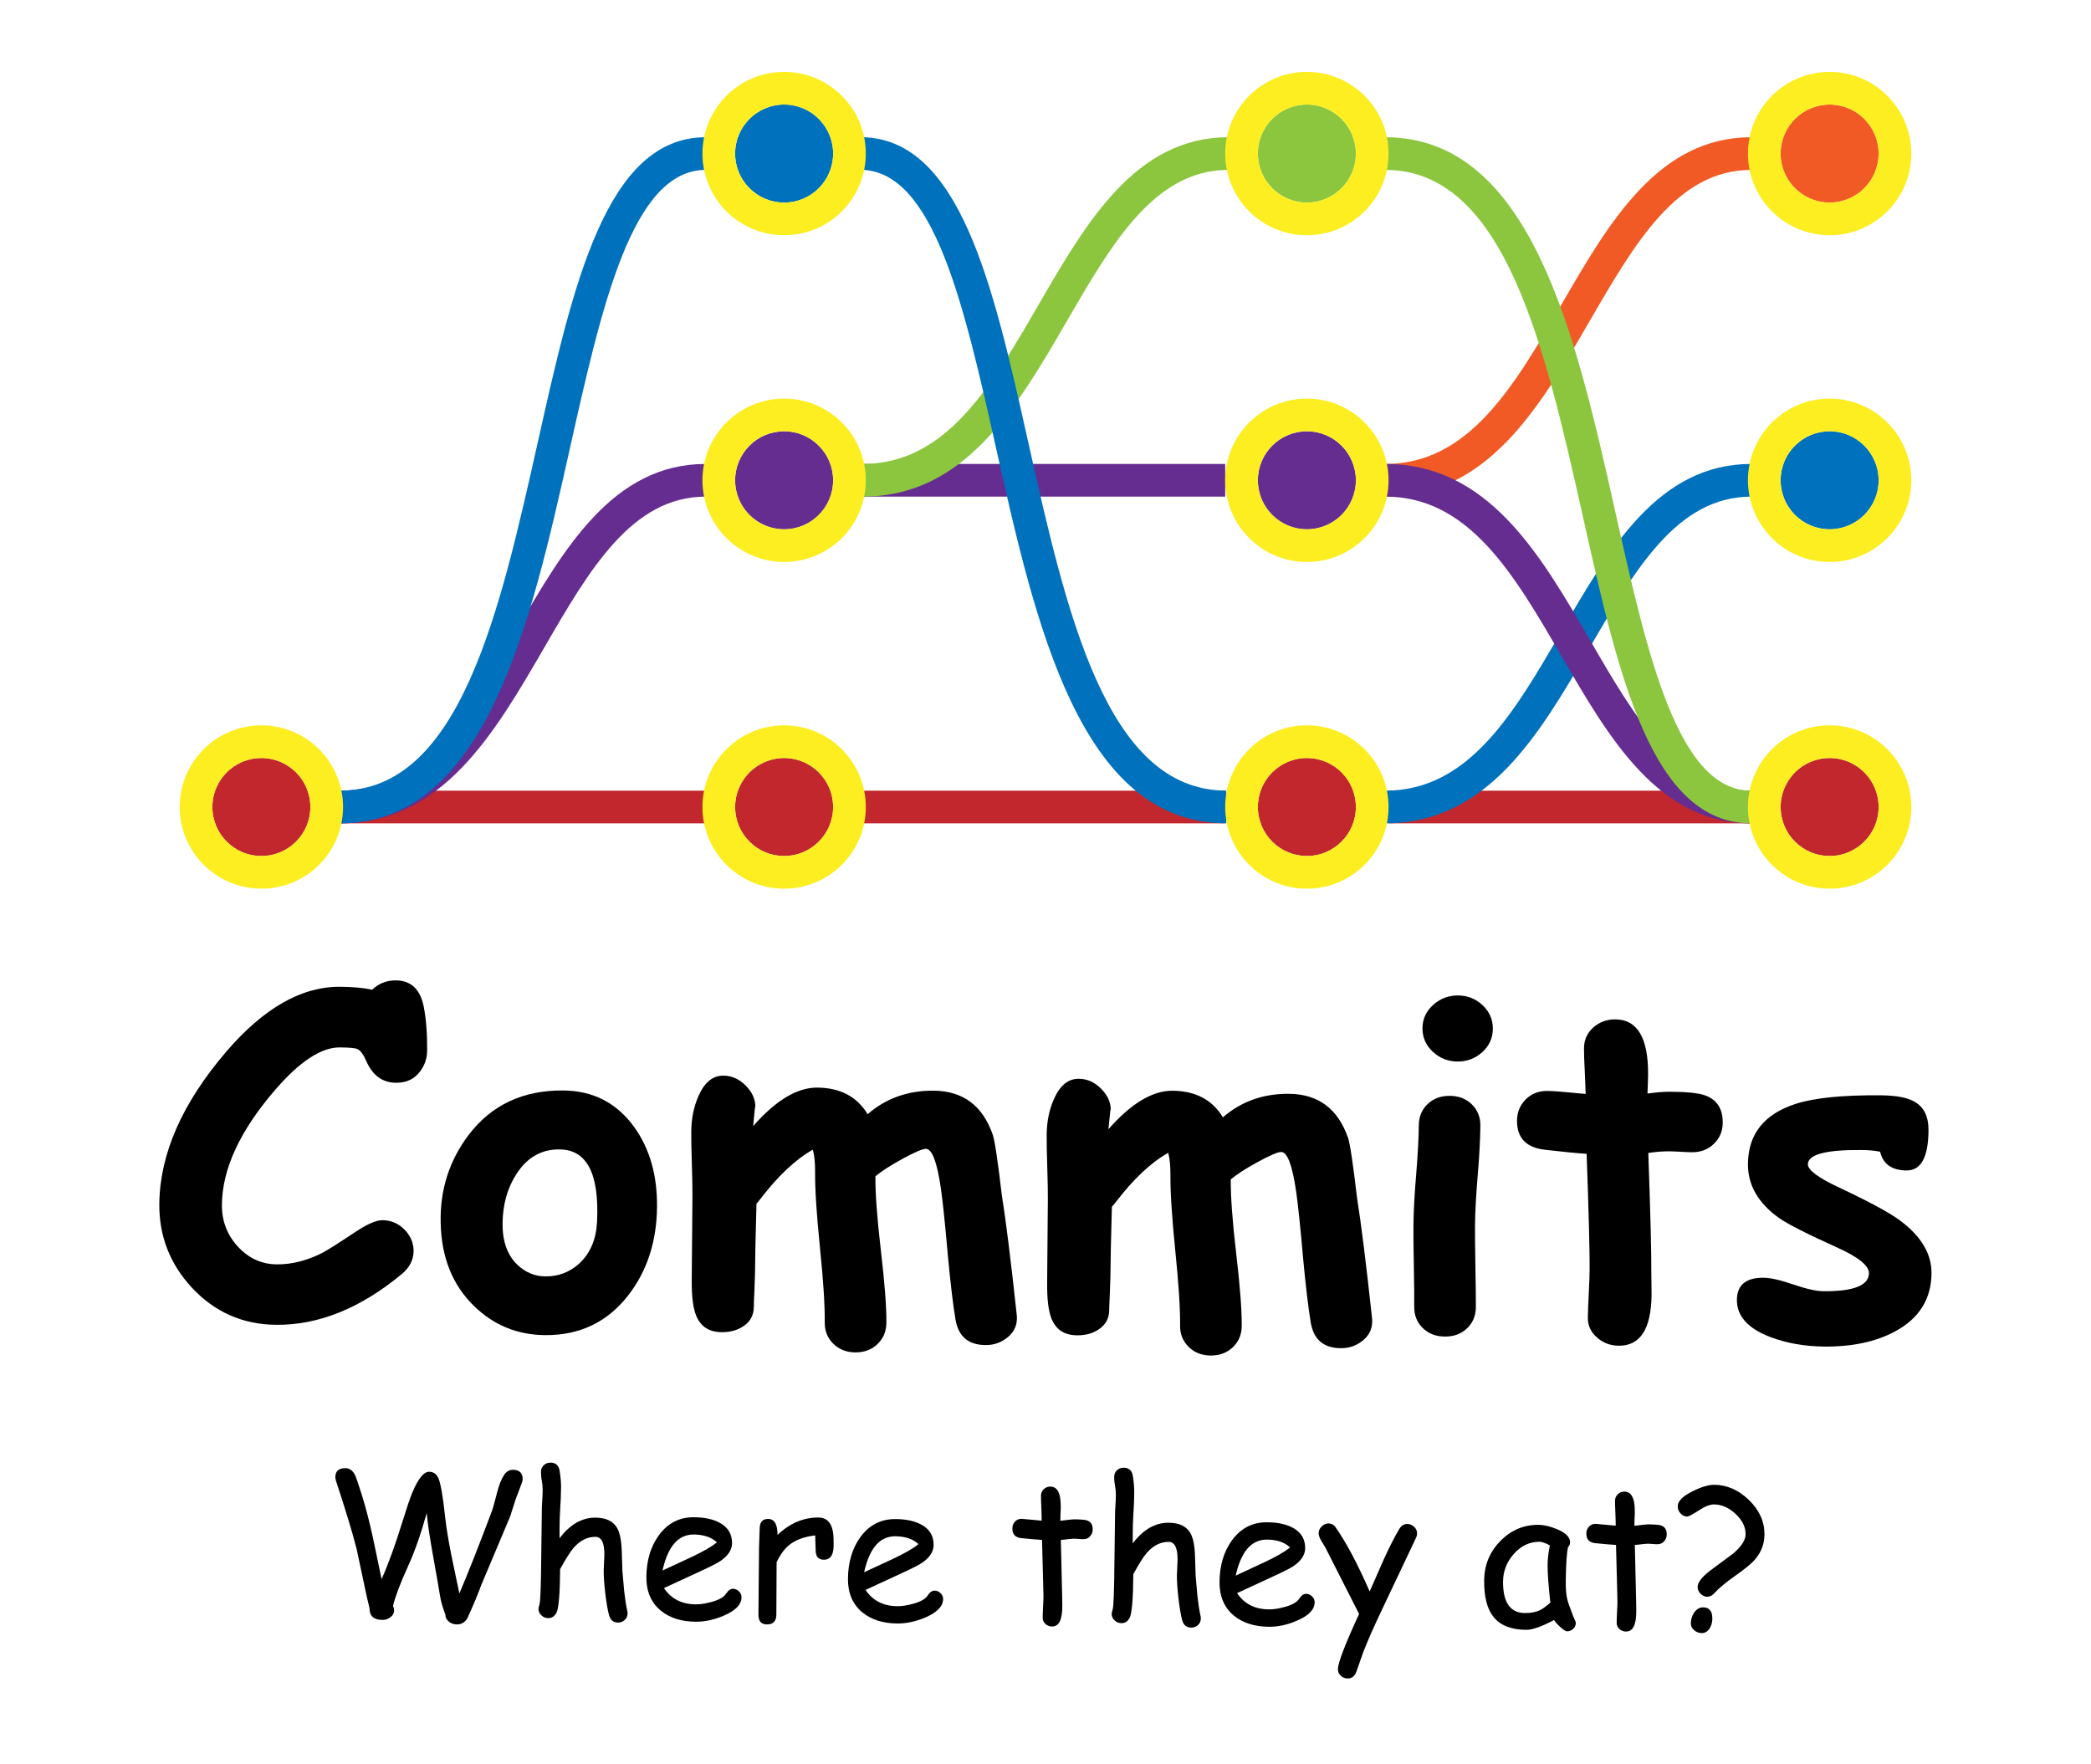 <?xml version="1.0" encoding="utf-8"?>
<!-- Generator: Adobe Illustrator 23.0.1, SVG Export Plug-In . SVG Version: 6.00 Build 0)  -->
<svg version="1.1" id="Layer_1" xmlns="http://www.w3.org/2000/svg" xmlns:xlink="http://www.w3.org/1999/xlink" x="0px" y="0px"
	 viewBox="0 0 320 270" style="enable-background:new 0 0 320 270;" xml:space="preserve">
<style type="text/css">
	.st0{fill:#C1272D;}
	.st1{fill:#662D91;}
	.st2{fill:#F15A24;}
	.st3{fill:#0071BC;}
	.st4{fill:#8CC63F;}
	.st5{fill:#FCEE21;}
	.st6{fill:#009245;}
	.st7{fill:#29ABE2;}
	.st8{fill:#ED1C24;}
	.st9{fill:#F7931E;}
	.st10{fill:#39B54A;}
</style>
<g>
	<rect x="52" y="121" class="st0" width="56" height="5"/>
	<rect x="131.5" y="121" class="st0" width="56" height="5"/>
	<rect x="131.5" y="71" class="st1" width="56" height="5"/>
	<rect x="212.5" y="121" class="st0" width="56" height="5"/>
	<path class="st1" d="M52,126v-5c12.82,0,19.7-11.88,26.99-24.45C86.27,83.99,93.8,71,108,71v5c-11.32,0-17.81,11.2-24.68,23.06
		C75.64,112.3,67.7,126,52,126z"/>
	<path class="st2" d="M212,76v-5c12.82,0,19.7-11.88,26.99-24.45C246.27,33.99,253.8,21,268,21v5c-11.32,0-17.81,11.2-24.68,23.06
		C235.64,62.3,227.7,76,212,76z"/>
	<path class="st3" d="M212,126v-5c12.82,0,19.7-11.88,26.99-24.45C246.27,83.99,253.8,71,268,71v5c-11.32,0-17.81,11.2-24.68,23.06
		C235.64,112.3,227.7,126,212,126z"/>
	<path class="st4" d="M132,76v-5c12.82,0,19.7-11.88,26.99-24.45C166.27,33.99,173.8,21,188,21v5c-11.32,0-17.81,11.2-24.68,23.06
		C155.64,62.3,147.7,76,132,76z"/>
	<path class="st1" d="M268,126c-14.2,0-21.73-12.99-29.01-25.55C231.7,87.88,224.82,76,212,76v-5c15.7,0,23.64,13.7,31.32,26.94
		C250.19,109.8,256.68,121,268,121V126z"/>
	<path class="st4" d="M268,126c-15.25,0-20.32-22.64-25.68-46.6C236.44,53.15,230.36,26,212,26v-5c22.36,0,29.18,30.45,35.2,57.31
		c4.92,21.95,9.56,42.69,20.8,42.69V126z"/>
	<path class="st3" d="M187.66,125.99c-22.36,0-29.18-30.45-35.2-57.31c-4.92-21.95-9.56-42.69-20.8-42.69v-5
		c15.25,0,20.32,22.63,25.68,46.6c5.88,26.25,11.96,53.4,30.32,53.4V125.99z"/>
	<path class="st3" d="M52,126v-5c18.36,0,24.44-27.15,30.32-53.4C87.68,43.63,92.75,21,108,21v5c-11.24,0-15.89,20.74-20.8,42.69
		C81.18,95.55,74.36,126,52,126z"/>
	<g>
		<circle class="st0" cx="280" cy="123.5" r="7.5"/>
		<path class="st5" d="M280,111c-6.9,0-12.5,5.6-12.5,12.5S273.1,136,280,136s12.5-5.6,12.5-12.5S286.9,111,280,111z M280,131
			c-4.14,0-7.5-3.36-7.5-7.5s3.36-7.5,7.5-7.5s7.5,3.36,7.5,7.5S284.14,131,280,131z"/>
	</g>
	<g>
		<circle class="st0" cx="200" cy="123.5" r="7.5"/>
		<path class="st5" d="M200,111c-6.9,0-12.5,5.6-12.5,12.5S193.1,136,200,136s12.5-5.6,12.5-12.5S206.9,111,200,111z M200,131
			c-4.14,0-7.5-3.36-7.5-7.5s3.36-7.5,7.5-7.5s7.5,3.36,7.5,7.5S204.14,131,200,131z"/>
	</g>
	<g>
		<circle class="st0" cx="120" cy="123.5" r="7.5"/>
		<path class="st5" d="M120,111c-6.9,0-12.5,5.6-12.5,12.5S113.1,136,120,136s12.5-5.6,12.5-12.5S126.9,111,120,111z M120,131
			c-4.14,0-7.5-3.36-7.5-7.5s3.36-7.5,7.5-7.5s7.5,3.36,7.5,7.5S124.14,131,120,131z"/>
	</g>
	<g>
		<circle class="st0" cx="40" cy="123.5" r="7.5"/>
		<path class="st5" d="M40,111c-6.9,0-12.5,5.6-12.5,12.5S33.1,136,40,136s12.5-5.6,12.5-12.5S46.9,111,40,111z M40,131
			c-4.14,0-7.5-3.36-7.5-7.5s3.36-7.5,7.5-7.5s7.5,3.36,7.5,7.5S44.14,131,40,131z"/>
	</g>
	<g>
		<circle class="st3" cx="280" cy="73.5" r="7.5"/>
		<path class="st5" d="M280,61c-6.9,0-12.5,5.6-12.5,12.5S273.1,86,280,86s12.5-5.6,12.5-12.5S286.9,61,280,61z M280,81
			c-4.14,0-7.5-3.36-7.5-7.5s3.36-7.5,7.5-7.5s7.5,3.36,7.5,7.5S284.14,81,280,81z"/>
	</g>
	<g>
		<circle class="st1" cx="200" cy="73.5" r="7.5"/>
		<path class="st5" d="M200,61c-6.9,0-12.5,5.6-12.5,12.5S193.1,86,200,86s12.5-5.6,12.5-12.5S206.9,61,200,61z M200,81
			c-4.14,0-7.5-3.36-7.5-7.5s3.36-7.5,7.5-7.5s7.5,3.36,7.5,7.5S204.14,81,200,81z"/>
	</g>
	<g>
		<circle class="st1" cx="120" cy="73.5" r="7.5"/>
		<path class="st5" d="M120,61c-6.9,0-12.5,5.6-12.5,12.5S113.1,86,120,86s12.5-5.6,12.5-12.5S126.9,61,120,61z M120,81
			c-4.14,0-7.5-3.36-7.5-7.5s3.36-7.5,7.5-7.5s7.5,3.36,7.5,7.5S124.14,81,120,81z"/>
	</g>
	<g>
		<circle class="st2" cx="280" cy="23.5" r="7.5"/>
		<path class="st5" d="M280,11c-6.9,0-12.5,5.6-12.5,12.5S273.1,36,280,36s12.5-5.6,12.5-12.5S286.9,11,280,11z M280,31
			c-4.14,0-7.5-3.36-7.5-7.5s3.36-7.5,7.5-7.5s7.5,3.36,7.5,7.5S284.14,31,280,31z"/>
	</g>
	<g>
		<circle class="st4" cx="200" cy="23.5" r="7.5"/>
		<path class="st5" d="M200,11c-6.9,0-12.5,5.6-12.5,12.5S193.1,36,200,36s12.5-5.6,12.5-12.5S206.9,11,200,11z M200,31
			c-4.14,0-7.5-3.36-7.5-7.5s3.36-7.5,7.5-7.5s7.5,3.36,7.5,7.5S204.14,31,200,31z"/>
	</g>
	<g>
		<circle class="st3" cx="120" cy="23.5" r="7.5"/>
		<path class="st5" d="M120,11c-6.9,0-12.5,5.6-12.5,12.5S113.1,36,120,36s12.5-5.6,12.5-12.5S126.9,11,120,11z M120,31
			c-4.14,0-7.5-3.36-7.5-7.5s3.36-7.5,7.5-7.5s7.5,3.36,7.5,7.5S124.14,31,120,31z"/>
	</g>
</g>
<g>
	<g>
		<path d="M60.59,165.7c-2.05-0.02-3.56-1.11-4.52-3.29c-0.45-1.03-0.9-1.65-1.35-1.86c-0.34-0.16-1.24-0.25-2.7-0.26
			c-2.87-0.03-6.21,2.18-10.01,6.61c-5.32,6.2-8,12.02-8.05,17.46c-0.02,2.48,0.79,4.62,2.44,6.41c1.65,1.79,3.63,2.7,5.96,2.72
			c2.26,0.02,4.55-0.55,6.89-1.72c0.82-0.42,2.57-1.53,5.22-3.3c1.79-1.17,3.14-1.75,4.05-1.74c1.37,0.01,2.52,0.52,3.47,1.53
			c0.88,0.94,1.32,2.02,1.3,3.22c-0.01,1.34-0.62,2.51-1.81,3.5c-6.31,5.23-12.72,7.82-19.21,7.76c-5.13-0.04-9.44-1.95-12.94-5.72
			c-3.34-3.63-4.99-7.88-4.95-12.76c0.07-7.63,3.47-15.4,10.22-23.29c5.73-6.69,11.56-10.02,17.49-9.96c1,0.01,1.91,0.05,2.72,0.13
			c0.81,0.08,1.52,0.18,2.13,0.33c1.01-0.97,2.22-1.45,3.64-1.44c2.32,0.02,3.75,1.37,4.27,4.04c0.37,1.92,0.54,4.15,0.52,6.71
			c-0.01,1.14-0.35,2.17-1.02,3.1C63.49,165.11,62.23,165.71,60.59,165.7z"/>
		<path d="M83.39,204.32c-4.22-0.04-7.83-1.52-10.83-4.44c-3.3-3.2-5.01-7.44-5.12-12.73c-0.12-5.04,1.3-9.51,4.25-13.43
			c3.5-4.62,8.34-6.9,14.52-6.84c4.56,0.04,8.16,1.9,10.82,5.56c2.39,3.3,3.56,7.38,3.52,12.23c-0.05,5.29-1.5,9.79-4.36,13.5
			C92.99,202.32,88.72,204.37,83.39,204.32z M85.69,175.9c-2.8-0.05-5.02,1.21-6.66,3.77c-1.39,2.15-2.09,4.68-2.12,7.57
			c-0.02,2.73,0.73,4.84,2.27,6.31c1.22,1.17,2.65,1.77,4.29,1.78c1.98,0.02,3.71-0.64,5.18-1.97c1.68-1.56,2.58-3.68,2.72-6.37
			C91.73,179.66,89.84,175.96,85.69,175.9z"/>
		<path d="M115.26,172.33c3.48-3.96,6.75-5.92,9.83-5.89c3.51,0.03,6.07,1.39,7.69,4.07c1.4-1.22,2.95-2.13,4.64-2.73
			c1.69-0.6,3.52-0.89,5.48-0.87c4.47,0.04,7.48,2.29,9.03,6.74c0.31,0.92,0.77,4.01,1.39,9.28c0.6,3.7,1.37,9.86,2.3,18.48
			c0.08,1.3-0.37,2.37-1.36,3.2c-0.99,0.83-2.14,1.25-3.46,1.23c-2.62-0.02-4.15-1.34-4.58-3.94c-0.39-2.35-0.78-5.67-1.18-9.96
			c-0.41-4.7-0.76-8.03-1.04-9.99c-0.58-4.08-1.35-6.13-2.3-6.14c-0.52,0-1.72,0.51-3.6,1.54c-1.88,1.03-3.25,1.92-4.13,2.66
			c-0.02,2.6,0.25,6.34,0.82,11.22c0.59,5,0.88,8.74,0.86,11.22c-0.01,1.3-0.47,2.38-1.36,3.24c-0.9,0.86-2.03,1.28-3.4,1.27
			c-1.37-0.01-2.49-0.46-3.37-1.33c-0.88-0.87-1.32-1.96-1.3-3.26c0.02-2.6-0.22-6.42-0.74-11.47c-0.51-5.05-0.76-8.88-0.74-11.47
			c0.01-1.46-0.1-2.62-0.35-3.49c-2.66,1.5-5.33,4.02-8.03,7.55c-0.12,0.16-0.31,0.4-0.59,0.71c-0.13,4.6-0.21,8.21-0.23,10.83
			c-0.01,0.64-0.04,1.5-0.09,2.58c-0.06,1.08-0.08,1.89-0.09,2.41c-0.01,1.23-0.52,2.19-1.53,2.89c-0.92,0.65-2.05,0.97-3.39,0.96
			c-1.94-0.02-3.24-0.87-3.91-2.56c-0.47-1.14-0.69-2.96-0.67-5.44l0.11-12.71c0.01-1.14-0.02-2.81-0.09-5.01
			c-0.07-2.2-0.1-3.87-0.09-5.01c0.02-2.03,0.4-3.86,1.14-5.49c0.91-2.04,2.17-3.06,3.79-3.04c1.28,0.01,2.41,0.52,3.4,1.52
			c0.99,1,1.49,2.09,1.48,3.28C115.59,168.92,115.48,169.9,115.26,172.33z"/>
		<path d="M169.63,172.81c3.48-3.96,6.75-5.92,9.83-5.89c3.51,0.03,6.07,1.39,7.69,4.07c1.4-1.22,2.95-2.13,4.64-2.73
			s3.52-0.89,5.48-0.87c4.47,0.04,7.48,2.29,9.03,6.74c0.31,0.91,0.77,4.01,1.39,9.28c0.6,3.7,1.37,9.86,2.3,18.48
			c0.08,1.3-0.37,2.37-1.36,3.2c-0.99,0.83-2.14,1.25-3.46,1.23c-2.62-0.02-4.15-1.34-4.58-3.94c-0.39-2.35-0.78-5.67-1.18-9.96
			c-0.41-4.7-0.76-8.03-1.04-9.99c-0.58-4.08-1.35-6.13-2.3-6.14c-0.52,0-1.72,0.51-3.6,1.54c-1.88,1.03-3.25,1.92-4.12,2.66
			c-0.02,2.6,0.25,6.34,0.82,11.22c0.59,5,0.88,8.74,0.86,11.22c-0.01,1.3-0.46,2.38-1.36,3.24c-0.9,0.86-2.03,1.28-3.4,1.27
			c-1.37-0.01-2.49-0.46-3.37-1.33c-0.88-0.87-1.32-1.96-1.3-3.26c0.02-2.6-0.22-6.42-0.74-11.47c-0.51-5.05-0.76-8.88-0.74-11.47
			c0.01-1.46-0.1-2.62-0.34-3.49c-2.66,1.5-5.33,4.02-8.03,7.55c-0.12,0.16-0.31,0.4-0.59,0.71c-0.13,4.6-0.21,8.21-0.23,10.83
			c-0.01,0.64-0.04,1.5-0.09,2.58c-0.06,1.08-0.08,1.89-0.09,2.41c-0.01,1.23-0.52,2.19-1.53,2.89c-0.92,0.65-2.05,0.97-3.39,0.96
			c-1.94-0.02-3.24-0.87-3.91-2.56c-0.47-1.14-0.69-2.96-0.67-5.44l0.11-12.71c0.01-1.14-0.02-2.81-0.09-5.01
			c-0.07-2.2-0.1-3.87-0.09-5.01c0.02-2.03,0.4-3.86,1.14-5.49c0.91-2.04,2.17-3.06,3.79-3.04c1.28,0.01,2.41,0.52,3.4,1.52
			c0.99,1,1.49,2.09,1.48,3.28C169.97,169.4,169.86,170.38,169.63,172.81z"/>
		<path d="M225.73,187.53c-0.01,1.3,0.01,3.38,0.06,6.26s0.08,4.96,0.07,6.25c-0.01,1.32-0.47,2.41-1.36,3.25
			c-0.9,0.85-2.03,1.26-3.4,1.25c-1.37-0.01-2.49-0.45-3.37-1.31c-0.88-0.86-1.32-1.95-1.3-3.28c0.01-1.3-0.01-3.38-0.06-6.25
			c-0.05-2.87-0.08-4.96-0.06-6.26c0.02-2.03,0.15-4.57,0.41-7.62c0.25-3.05,0.39-5.59,0.41-7.62c0.01-1.32,0.47-2.41,1.36-3.25
			c0.9-0.85,2.03-1.26,3.39-1.25c1.37,0.01,2.49,0.45,3.37,1.31c0.88,0.86,1.32,1.96,1.3,3.28c-0.02,2.03-0.15,4.57-0.41,7.62
			C225.89,182.96,225.75,185.5,225.73,187.53z M223.05,162.45c-1.46-0.01-2.72-0.51-3.78-1.5s-1.59-2.19-1.58-3.6
			c0.01-1.41,0.56-2.6,1.64-3.57c1.08-0.97,2.35-1.45,3.81-1.44c1.46,0.01,2.71,0.51,3.76,1.5c1.05,0.99,1.57,2.19,1.56,3.6
			c-0.01,1.41-0.55,2.61-1.62,3.58C225.77,161.98,224.51,162.46,223.05,162.45z"/>
		<path d="M258.88,176.33c-0.48,0-1.04-0.03-1.69-0.07c-0.65-0.04-1.21-0.06-1.69-0.07c-0.93-0.01-2.02,0.07-3.25,0.25
			c0.33,9.21,0.48,15.23,0.46,18.05c0,0.3,0,0.85,0.02,1.66c0.01,0.81,0.02,1.46,0.02,1.97c-0.05,5.24-1.72,7.85-5.03,7.82
			c-1.25-0.01-2.33-0.41-3.24-1.19c-1-0.83-1.49-1.86-1.48-3.09c0.01-0.82,0.05-2.05,0.14-3.69c0.08-1.64,0.13-2.87,0.13-3.69
			c0.02-2.76-0.13-8.66-0.46-17.71c-1.41-0.08-3.55-0.29-6.4-0.62c-2.86-0.33-4.27-1.82-4.25-4.46c0.01-1.28,0.45-2.35,1.33-3.24
			c0.87-0.88,1.99-1.32,3.36-1.3c0.84,0.01,2.78,0.16,5.81,0.46c-0.02-0.73-0.06-1.94-0.14-3.62c-0.08-1.46-0.11-2.59-0.11-3.39
			c0.01-1.28,0.49-2.33,1.43-3.17c0.94-0.83,2.07-1.25,3.4-1.23c3.37,0.03,5.03,2.88,4.98,8.55l-0.09,2.8
			c1.41-0.19,2.57-0.29,3.45-0.28c2.62,0.02,4.41,0.21,5.36,0.56c1.82,0.66,2.72,2.05,2.7,4.19c-0.01,1.3-0.47,2.38-1.36,3.23
			C261.38,175.92,260.25,176.35,258.88,176.33z"/>
		<path d="M291.77,179.12c-2.26-0.02-3.6-0.98-4.04-2.87c-0.91-0.17-1.84-0.26-2.8-0.26c-5.49-0.05-8.24,0.68-8.26,2.18
			c-0.01,0.89,1.63,2.1,4.92,3.63c4.49,2.11,7.53,3.76,9.12,4.93c3.28,2.42,4.91,5.14,4.88,8.14c-0.03,3.92-1.88,6.88-5.55,8.87
			c-2.95,1.59-6.57,2.37-10.86,2.33c-3.03-0.03-5.79-0.52-8.29-1.47c-3.41-1.31-5.1-3.2-5.08-5.68c0.02-2.28,1.39-3.41,4.1-3.38
			c1.05,0.01,2.56,0.35,4.54,1.03c1.98,0.68,3.5,1.02,4.57,1.03c4.62,0.04,6.96-0.87,7-2.74c0.01-1.16-1.58-2.46-4.79-3.91
			c-4.67-2.11-7.67-3.63-8.98-4.56c-3.19-2.28-4.78-5.04-4.75-8.28c0.04-4.58,2.49-7.64,7.36-9.2c2.86-0.91,7.19-1.34,13-1.29
			c2.28,0.02,3.96,0.33,5.05,0.93c1.5,0.81,2.24,2.29,2.22,4.43C295.11,177.1,293.98,179.14,291.77,179.12z"/>
	</g>
	<g>
		<path d="M69.92,248.59c-0.45,0-0.84-0.13-1.18-0.39c-0.39-0.3-0.58-0.66-0.58-1.09c-0.44-1.19-0.71-2.15-0.82-2.89
			c-0.11-0.74-0.48-2.85-1.1-6.32c-0.47-2.63-0.79-4.74-0.94-6.34c-0.9,3.21-1.85,5.94-2.87,8.16c-1.18,2.58-1.94,4.6-2.29,6.06
			c0.12,0.23,0.17,0.45,0.17,0.66c0,0.44-0.2,0.8-0.6,1.08c-0.35,0.26-0.76,0.39-1.2,0.38c-1.32-0.01-1.97-0.61-1.96-1.79
			l-0.44-1.86l-1.53-7.19c-0.61-2.43-1.67-5.91-3.16-10.44c-0.07-0.22-0.1-0.41-0.1-0.59c0.01-0.91,0.52-1.36,1.55-1.35
			c0.63,0.01,1.12,0.36,1.46,1.05c0.17,0.35,0.52,1.37,1.04,3.04c0.56,1.77,1.12,3.91,1.67,6.4l1.36,6.49
			c1.07-2.41,2.13-5.35,3.2-8.82c0.65-2.11,1.15-3.58,1.49-4.4c0.9-2.15,1.76-3.22,2.59-3.21c0.68,0.01,1.16,0.36,1.44,1.05
			c0.34,0.84,0.68,2.85,1.02,6.02c0.18,1.6,0.5,3.53,0.95,5.78l1.21,5.77c1.34-3.13,3.01-7.37,5.02-12.71
			c0.11-0.29,0.36-1.21,0.76-2.76c0.29-1.14,0.65-2.03,1.06-2.66c0.36-0.53,0.82-0.8,1.38-0.79c0.99,0.01,1.48,0.5,1.47,1.48
			c0,0.17-0.16,0.65-0.48,1.46l-0.6,1.58l-0.83,2.6l-4.44,10.54c-0.41,1.16-1.11,2.84-2.11,5.05
			C71.15,248.27,70.62,248.6,69.92,248.59z"/>
		<path d="M94.56,248.31c-0.69-0.01-1.14-0.38-1.35-1.12c-0.22-0.8-0.41-1.94-0.59-3.42c-0.16-1.42-0.24-2.58-0.23-3.49
			c0-0.25,0.02-0.64,0.05-1.16c0.03-0.52,0.04-0.9,0.05-1.16c0.02-1.84-0.43-2.76-1.35-2.77c-1.24-0.01-2.35,0.54-3.34,1.66
			c-0.5,0.57-1.2,1.67-2.08,3.28c-0.03,3.72-0.21,5.92-0.53,6.6c-0.28,0.6-0.71,0.9-1.28,0.9c-0.4,0-0.75-0.14-1.05-0.42
			c-0.3-0.28-0.45-0.61-0.45-1c0-0.14,0.05-0.35,0.14-0.64c0.08-0.24,0.14-0.96,0.18-2.14l0.06-2.17l0.14-10.77
			c0.08-1.21,0.12-2.03,0.12-2.45c0-0.5-0.04-0.97-0.13-1.42c-0.09-0.44-0.13-0.91-0.13-1.39c0-0.41,0.15-0.75,0.43-1.01
			c0.29-0.26,0.63-0.4,1.04-0.39c0.8,0.01,1.27,0.44,1.39,1.3c0.15,0.95,0.22,1.8,0.21,2.57c-0.01,1.03-0.05,2.09-0.13,3.21
			c-0.07,1.06-0.1,2.13-0.1,3.21l0,1.29c0.81-1.07,1.67-1.86,2.59-2.39c0.92-0.52,1.89-0.78,2.91-0.77
			c1.62,0.01,2.73,0.55,3.33,1.61c0.42,0.75,0.66,2,0.7,3.76l0.09,2.8l0.27,3.05c0.13,1.14,0.28,2.15,0.47,3.02
			c0.04,0.17,0.06,0.31,0.05,0.43c0,0.4-0.15,0.73-0.45,1C95.32,248.18,94.97,248.31,94.56,248.31z"/>
		<path d="M106.47,248.18c-2.21-0.02-3.99-0.59-5.35-1.7c-1.48-1.23-2.22-2.95-2.2-5.15c0.02-2.54,0.66-4.66,1.9-6.37
			c1.35-1.86,3.15-2.79,5.39-2.77c1.62,0.01,2.94,0.3,3.96,0.86c1.25,0.69,1.87,1.73,1.86,3.12c-0.01,0.98-0.57,1.86-1.68,2.65
			c-0.49,0.35-1.53,0.88-3.12,1.61l-5.62,2.6c0.54,0.82,1.22,1.43,2.03,1.85c0.81,0.42,1.76,0.63,2.84,0.64
			c0.67,0.01,1.47-0.11,2.38-0.36c1.15-0.31,1.9-0.73,2.24-1.25c0.34-0.52,0.7-0.78,1.08-0.77c0.34,0,0.65,0.14,0.91,0.4
			c0.27,0.26,0.4,0.56,0.39,0.91c-0.01,1.08-0.89,2.01-2.65,2.77C109.35,247.87,107.89,248.19,106.47,248.18z M106.19,234.83
			c-1.19-0.01-2.19,0.44-2.99,1.36c-0.8,0.92-1.4,2.3-1.81,4.15l4.52-2.1c1.78-0.84,3.04-1.58,3.8-2.21
			C108.88,235.25,107.71,234.85,106.19,234.83z"/>
		<path d="M127.56,236.87c-0.08,1.22-0.57,1.83-1.48,1.82c-0.84-0.01-1.26-0.49-1.25-1.46c0-0.19-0.01-0.53-0.04-1.03l-0.03-1.23
			c-1.54,0.17-2.78,0.6-3.72,1.27c-0.88,0.63-1.61,1.58-2.19,2.85l-0.04,8.03c-0.01,0.99-0.5,1.48-1.46,1.47
			c-0.86-0.01-1.28-0.5-1.28-1.49l0.09-10.28c0-0.32,0.02-0.8,0.05-1.45c0.03-0.64,0.05-1.13,0.05-1.45
			c0.01-0.99,0.44-1.48,1.3-1.47c0.96,0.01,1.43,0.82,1.43,2.44c1.89-1.79,3.98-2.67,6.26-2.66c0.79,0.01,1.38,0.31,1.76,0.91
			c0.39,0.6,0.57,1.5,0.56,2.7C127.58,236.35,127.58,236.69,127.56,236.87z"/>
		<path d="M137.32,248.45c-2.21-0.02-3.99-0.59-5.35-1.7c-1.48-1.23-2.22-2.95-2.2-5.15c0.02-2.54,0.66-4.66,1.9-6.37
			c1.35-1.86,3.15-2.78,5.39-2.76c1.62,0.01,2.94,0.3,3.96,0.86c1.25,0.68,1.87,1.73,1.86,3.12c-0.01,0.98-0.57,1.86-1.68,2.65
			c-0.49,0.35-1.53,0.88-3.12,1.61l-5.62,2.6c0.54,0.82,1.22,1.43,2.03,1.85c0.81,0.42,1.76,0.63,2.84,0.64
			c0.67,0.01,1.47-0.11,2.38-0.36c1.15-0.31,1.9-0.73,2.24-1.25c0.34-0.52,0.7-0.78,1.08-0.77c0.34,0,0.65,0.13,0.91,0.4
			c0.27,0.26,0.4,0.56,0.39,0.9c-0.01,1.08-0.89,2.01-2.65,2.78C140.19,248.14,138.74,248.46,137.32,248.45z M137.04,235.1
			c-1.19-0.01-2.19,0.44-2.99,1.36c-0.8,0.92-1.4,2.3-1.81,4.15l4.52-2.1c1.78-0.84,3.04-1.58,3.8-2.21
			C139.73,235.52,138.56,235.12,137.04,235.1z"/>
		<path d="M165.79,235.55c-0.21,0-0.45-0.01-0.72-0.04c-0.28-0.02-0.52-0.03-0.73-0.04c-0.22,0-0.89,0.07-1.99,0.2l0.2,8.66
			l0.01,0.64l0.01,0.75c0.02,2.14-0.5,3.2-1.57,3.19c-0.39,0-0.73-0.13-1.01-0.39s-0.43-0.58-0.42-0.96c0-0.37,0.02-0.93,0.06-1.67
			c0.04-0.74,0.06-1.3,0.06-1.67l-0.22-8.56c-0.71-0.04-1.8-0.13-3.25-0.28c-0.87-0.12-1.3-0.61-1.29-1.46
			c0-0.43,0.14-0.79,0.4-1.07c0.27-0.28,0.6-0.42,1.01-0.42l3.07,0.28c0-0.5-0.01-1.17-0.05-2c-0.04-0.83-0.05-1.44-0.05-1.81
			c0-0.41,0.15-0.75,0.43-1.01c0.29-0.27,0.63-0.4,1.04-0.39c0.88,0.01,1.39,0.73,1.52,2.17c0.03,0.36,0.04,0.8,0.03,1.3l-0.04,0.85
			l-0.02,0.91c1.21-0.15,1.91-0.22,2.08-0.22c1.02,0.01,1.68,0.06,1.99,0.16c0.59,0.2,0.89,0.66,0.88,1.38
			c0,0.43-0.14,0.78-0.41,1.06C166.56,235.42,166.21,235.55,165.79,235.55z"/>
		<path d="M182.27,249.08c-0.69-0.01-1.14-0.38-1.35-1.12c-0.22-0.8-0.41-1.94-0.58-3.42c-0.16-1.42-0.24-2.58-0.23-3.49
			c0-0.25,0.02-0.64,0.05-1.16c0.03-0.52,0.04-0.9,0.05-1.16c0.02-1.84-0.43-2.76-1.35-2.77c-1.24-0.01-2.35,0.54-3.34,1.66
			c-0.5,0.57-1.2,1.66-2.08,3.28c-0.03,3.72-0.21,5.92-0.53,6.6c-0.28,0.6-0.71,0.9-1.28,0.9c-0.4,0-0.75-0.14-1.05-0.42
			c-0.3-0.28-0.45-0.61-0.45-1c0-0.14,0.05-0.35,0.14-0.64c0.08-0.24,0.14-0.96,0.18-2.14l0.06-2.17l0.14-10.77
			c0.08-1.21,0.12-2.03,0.12-2.45c0-0.5-0.04-0.97-0.13-1.42c-0.09-0.44-0.13-0.91-0.13-1.38c0-0.41,0.15-0.75,0.43-1.01
			c0.29-0.26,0.63-0.4,1.04-0.39c0.8,0.01,1.27,0.44,1.39,1.3c0.15,0.95,0.22,1.8,0.21,2.57c-0.01,1.03-0.05,2.09-0.13,3.21
			c-0.07,1.06-0.1,2.13-0.1,3.21l0,1.29c0.81-1.07,1.67-1.86,2.59-2.39c0.92-0.52,1.89-0.78,2.92-0.77
			c1.62,0.01,2.73,0.55,3.33,1.61c0.42,0.75,0.66,2,0.7,3.76l0.09,2.8l0.27,3.05c0.13,1.14,0.28,2.15,0.47,3.02
			c0.04,0.17,0.06,0.31,0.05,0.43c0,0.4-0.15,0.73-0.45,1C183.04,248.95,182.68,249.09,182.27,249.08z"/>
		<path d="M194.18,248.95c-2.21-0.02-3.99-0.59-5.35-1.7c-1.48-1.23-2.21-2.95-2.2-5.15c0.02-2.54,0.66-4.66,1.9-6.37
			c1.35-1.86,3.15-2.79,5.39-2.77c1.62,0.01,2.94,0.3,3.96,0.86c1.25,0.68,1.87,1.73,1.86,3.12c-0.01,0.98-0.57,1.86-1.68,2.65
			c-0.49,0.35-1.53,0.88-3.12,1.61l-5.62,2.6c0.54,0.82,1.22,1.43,2.03,1.85s1.76,0.63,2.84,0.64c0.67,0.01,1.47-0.11,2.38-0.36
			c1.16-0.31,1.9-0.73,2.24-1.25c0.34-0.52,0.7-0.78,1.08-0.77c0.34,0,0.65,0.14,0.91,0.4c0.27,0.26,0.4,0.56,0.39,0.91
			c-0.01,1.08-0.89,2.01-2.65,2.77C197.06,248.65,195.6,248.96,194.18,248.95z M193.91,235.61c-1.19-0.01-2.19,0.44-2.99,1.36
			c-0.8,0.92-1.4,2.3-1.81,4.15l4.51-2.1c1.78-0.84,3.04-1.58,3.8-2.21C196.59,236.02,195.42,235.62,193.91,235.61z"/>
		<path d="M216.67,235.41l-5.17,10.91c-1.27,2.66-2.25,4.88-2.93,6.67l-0.99,2.83c-0.26,0.7-0.7,1.05-1.33,1.04
			c-0.41,0-0.76-0.14-1.06-0.41c-0.3-0.27-0.44-0.61-0.44-1.01c0.01-0.98,1.09-3.79,3.24-8.45l-5.15-10.14l-0.65-1.08
			c-0.26-0.45-0.39-0.83-0.39-1.13c0-0.4,0.16-0.75,0.47-1.05c0.31-0.3,0.66-0.45,1.04-0.45c0.45,0,0.79,0.18,1.04,0.52
			c1.64,2.32,3.39,5.62,5.26,9.89l2.21-5.03c0.8-1.74,1.56-3.24,2.29-4.49c0.32-0.54,0.73-0.81,1.24-0.81c0.4,0,0.75,0.15,1.06,0.43
			s0.46,0.62,0.45,1.01C216.87,234.89,216.8,235.14,216.67,235.41z"/>
		<path d="M239.8,249.65c-0.19,0-0.52-0.22-1.01-0.65c-0.44-0.4-0.76-0.76-0.97-1.08c-0.94,0.5-1.77,0.88-2.49,1.13
			c-0.72,0.25-1.31,0.38-1.79,0.37c-2.29-0.02-3.94-0.68-4.98-1.98c-0.98-1.22-1.45-3.08-1.43-5.58c0.02-2.36,0.85-4.38,2.49-6.04
			c1.64-1.67,3.59-2.49,5.84-2.47c0.85,0.01,1.8,0.24,2.85,0.68c1.32,0.56,1.98,1.22,1.97,2c0,0.26-0.1,0.5-0.3,0.7
			c-0.1,0.37-0.18,0.98-0.24,1.83c-0.06,0.85-0.1,1.94-0.12,3.27c-0.02,1.21,0.05,2.17,0.22,2.87c0.09,0.43,0.39,1.29,0.9,2.59
			c0.07,0.18,0.18,0.44,0.33,0.78l0.09,0.25c0,0.39-0.14,0.71-0.42,0.96S240.16,249.65,239.8,249.65z M236.84,239.44
			c0-0.42,0.04-0.88,0.09-1.37c0.06-0.49,0.14-1.02,0.26-1.57c-0.36-0.19-0.67-0.33-0.93-0.42c-0.26-0.09-0.46-0.14-0.62-0.14
			c-1.51-0.01-2.83,0.59-3.93,1.82c-1.11,1.23-1.67,2.65-1.69,4.26c-0.01,1.6,0.26,2.8,0.82,3.61s1.41,1.21,2.54,1.22
			c0.94,0.01,1.74-0.16,2.39-0.49c0.35-0.18,0.85-0.55,1.49-1.1C236.97,242.67,236.83,240.73,236.84,239.44z"/>
		<path d="M253.62,236.32c-0.21,0-0.45-0.01-0.72-0.04c-0.28-0.02-0.52-0.03-0.72-0.04c-0.22,0-0.89,0.07-1.99,0.2l0.2,8.66
			l0.01,0.64l0.01,0.75c0.02,2.14-0.5,3.2-1.57,3.19c-0.39,0-0.73-0.13-1.01-0.39c-0.29-0.26-0.43-0.58-0.42-0.96
			c0-0.37,0.02-0.93,0.06-1.67c0.04-0.74,0.06-1.3,0.06-1.67l-0.22-8.56c-0.71-0.04-1.8-0.13-3.25-0.28
			c-0.87-0.12-1.3-0.61-1.29-1.46c0-0.43,0.14-0.79,0.41-1.07c0.27-0.28,0.6-0.42,1.01-0.42l3.07,0.28c0-0.5-0.01-1.16-0.05-2
			c-0.04-0.83-0.05-1.44-0.05-1.81c0-0.41,0.15-0.75,0.43-1.01c0.29-0.27,0.63-0.4,1.04-0.39c0.88,0.01,1.39,0.73,1.52,2.17
			c0.03,0.36,0.04,0.8,0.03,1.3l-0.04,0.85l-0.02,0.91c1.21-0.15,1.91-0.22,2.08-0.22c1.02,0.01,1.68,0.06,1.99,0.16
			c0.59,0.2,0.89,0.66,0.88,1.38c0,0.43-0.14,0.78-0.41,1.06C254.39,236.19,254.04,236.33,253.62,236.32z"/>
		<path d="M261.29,244.36c-0.4,0-0.75-0.16-1.05-0.47c-0.3-0.31-0.45-0.66-0.44-1.05c0.01-0.67,0.64-1.5,1.9-2.47l3.52-2.61
			c1.27-1.07,1.91-2.06,1.92-2.96c0.01-1.13-0.51-2.18-1.57-3.15c-1.02-0.94-2.1-1.41-3.25-1.42c-0.62-0.01-1.4,0.3-2.35,0.92
			c-0.95,0.62-1.54,0.93-1.77,0.93c-0.4,0-0.74-0.17-1.03-0.49c-0.29-0.33-0.43-0.69-0.42-1.09c0.01-0.77,0.76-1.53,2.26-2.28
			c1.34-0.67,2.46-1,3.33-1c1.96,0.02,3.74,0.8,5.33,2.35c1.59,1.55,2.37,3.3,2.36,5.25c-0.01,1.43-0.48,2.69-1.41,3.78
			c-0.55,0.66-1.58,1.51-3.07,2.55c-1.5,1.07-2.55,1.94-3.14,2.61C262.05,244.17,261.68,244.36,261.29,244.36z M260.43,249.92
			c-0.43,0-0.82-0.15-1.16-0.44c-0.34-0.29-0.51-0.64-0.51-1.05c0.01-0.61,0.17-1.15,0.5-1.64c0.37-0.54,0.83-0.81,1.4-0.81
			c0.94,0.01,1.4,0.59,1.39,1.74c0,0.54-0.14,1.02-0.39,1.45C261.34,249.67,260.93,249.92,260.43,249.92z"/>
	</g>
</g>
</svg>
